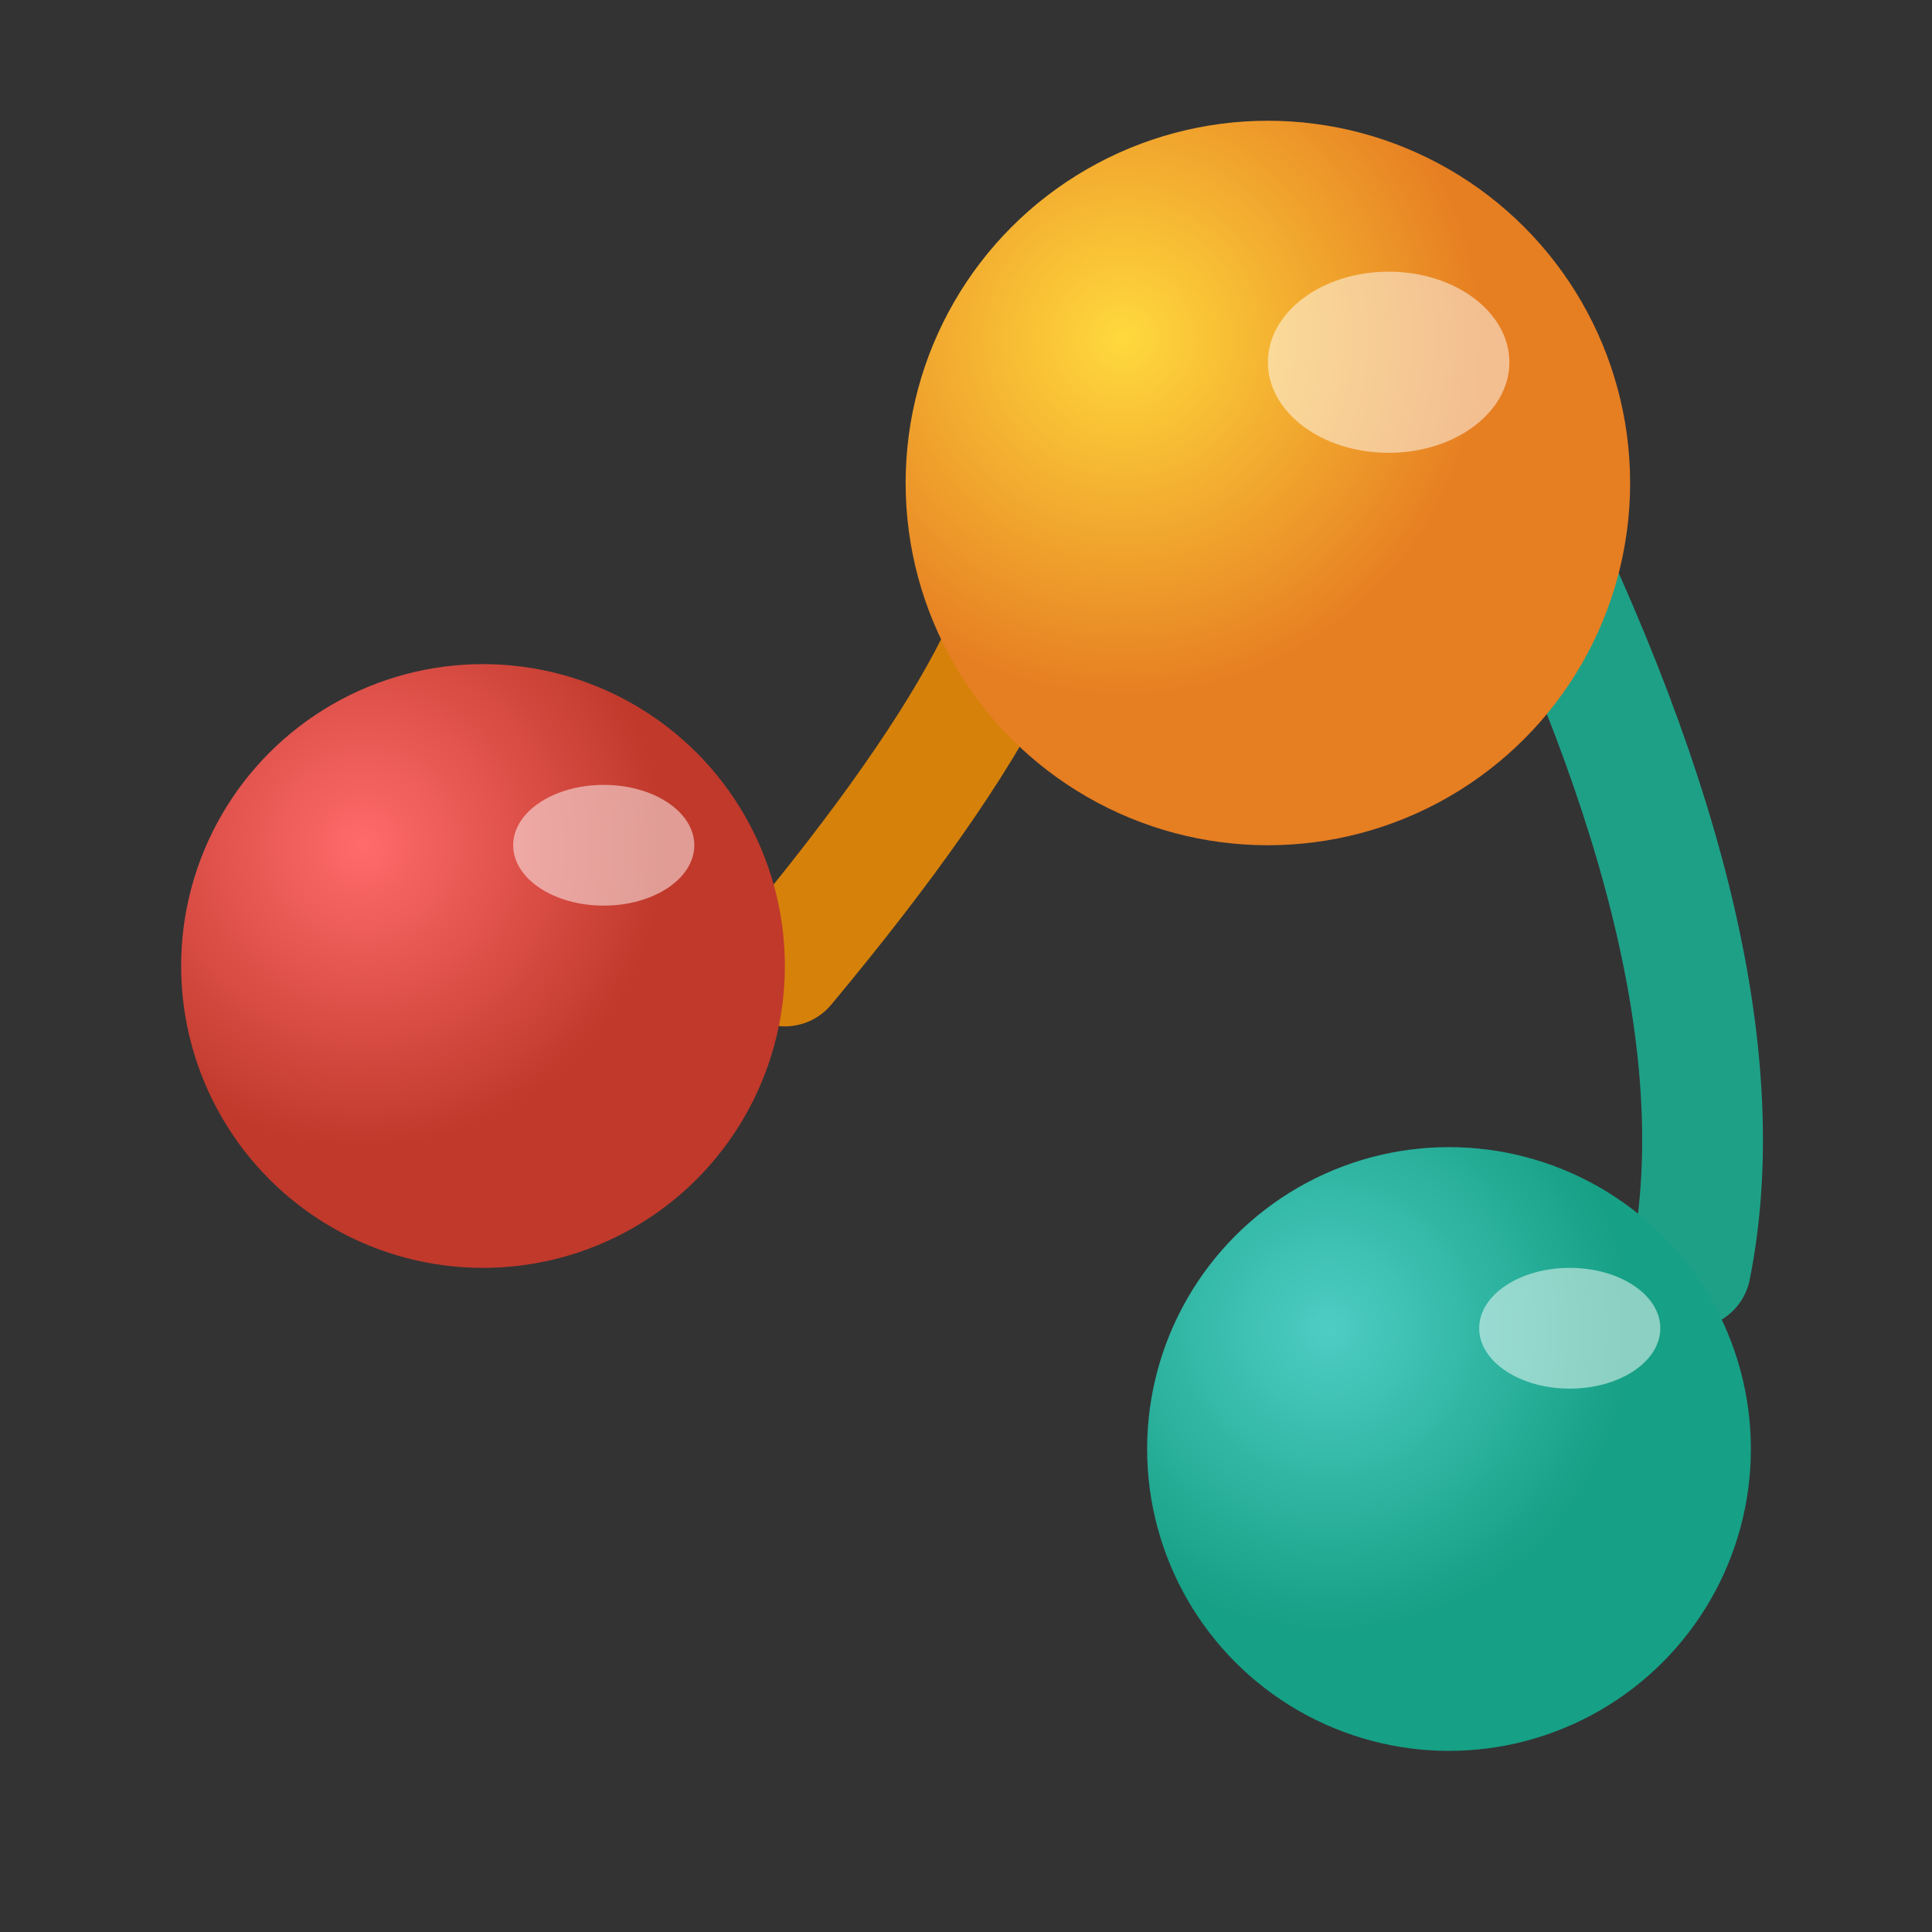 <?xml version="1.0" encoding="UTF-8"?>
<svg width="32" height="32" viewBox="0 0 32 32" xmlns="http://www.w3.org/2000/svg">
  <rect x="0" y="0" width="32" height="32" fill="#333333" stroke="none"/>
  <defs>
    <!-- Simplified gradients for favicon -->
    <radialGradient id="inputGradient" cx="30%" cy="30%">
      <stop offset="0%" style="stop-color:#FF6B6B;stop-opacity:1" />
      <stop offset="100%" style="stop-color:#C0392B;stop-opacity:1" />
    </radialGradient>
    
    <radialGradient id="processingGradient" cx="30%" cy="30%">
      <stop offset="0%" style="stop-color:#FFD93D;stop-opacity:1" />
      <stop offset="100%" style="stop-color:#E67E22;stop-opacity:1" />
    </radialGradient>
    
    <radialGradient id="outputGradient" cx="30%" cy="30%">
      <stop offset="0%" style="stop-color:#4ECDC4;stop-opacity:1" />
      <stop offset="100%" style="stop-color:#16A085;stop-opacity:1" />
    </radialGradient>
  </defs>
  
  <!-- Simplified connection lines -->
  <path d="M13,16 Q18,10 17,8" stroke="#FF9500" stroke-width="2" fill="none" stroke-linecap="round" opacity="0.8"/>
  <path d="M25,8 Q29,16 28,21" stroke="#1ABC9C" stroke-width="2" fill="none" stroke-linecap="round" opacity="0.8"/>
  
  <!-- Input bead -->
  <circle cx="8" cy="16" r="5" fill="url(#inputGradient)"/>
  <ellipse cx="10" cy="14" rx="1.5" ry="1" fill="white" opacity="0.5"/>
  
  <!-- Processing bead (larger, elevated) -->
  <circle cx="21" cy="8" r="6" fill="url(#processingGradient)"/>
  <ellipse cx="23" cy="6" rx="2" ry="1.5" fill="white" opacity="0.5"/>
  
  <!-- Output bead -->
  <circle cx="24" cy="24" r="5" fill="url(#outputGradient)"/>
  <ellipse cx="26" cy="22" rx="1.5" ry="1" fill="white" opacity="0.5"/>
</svg>